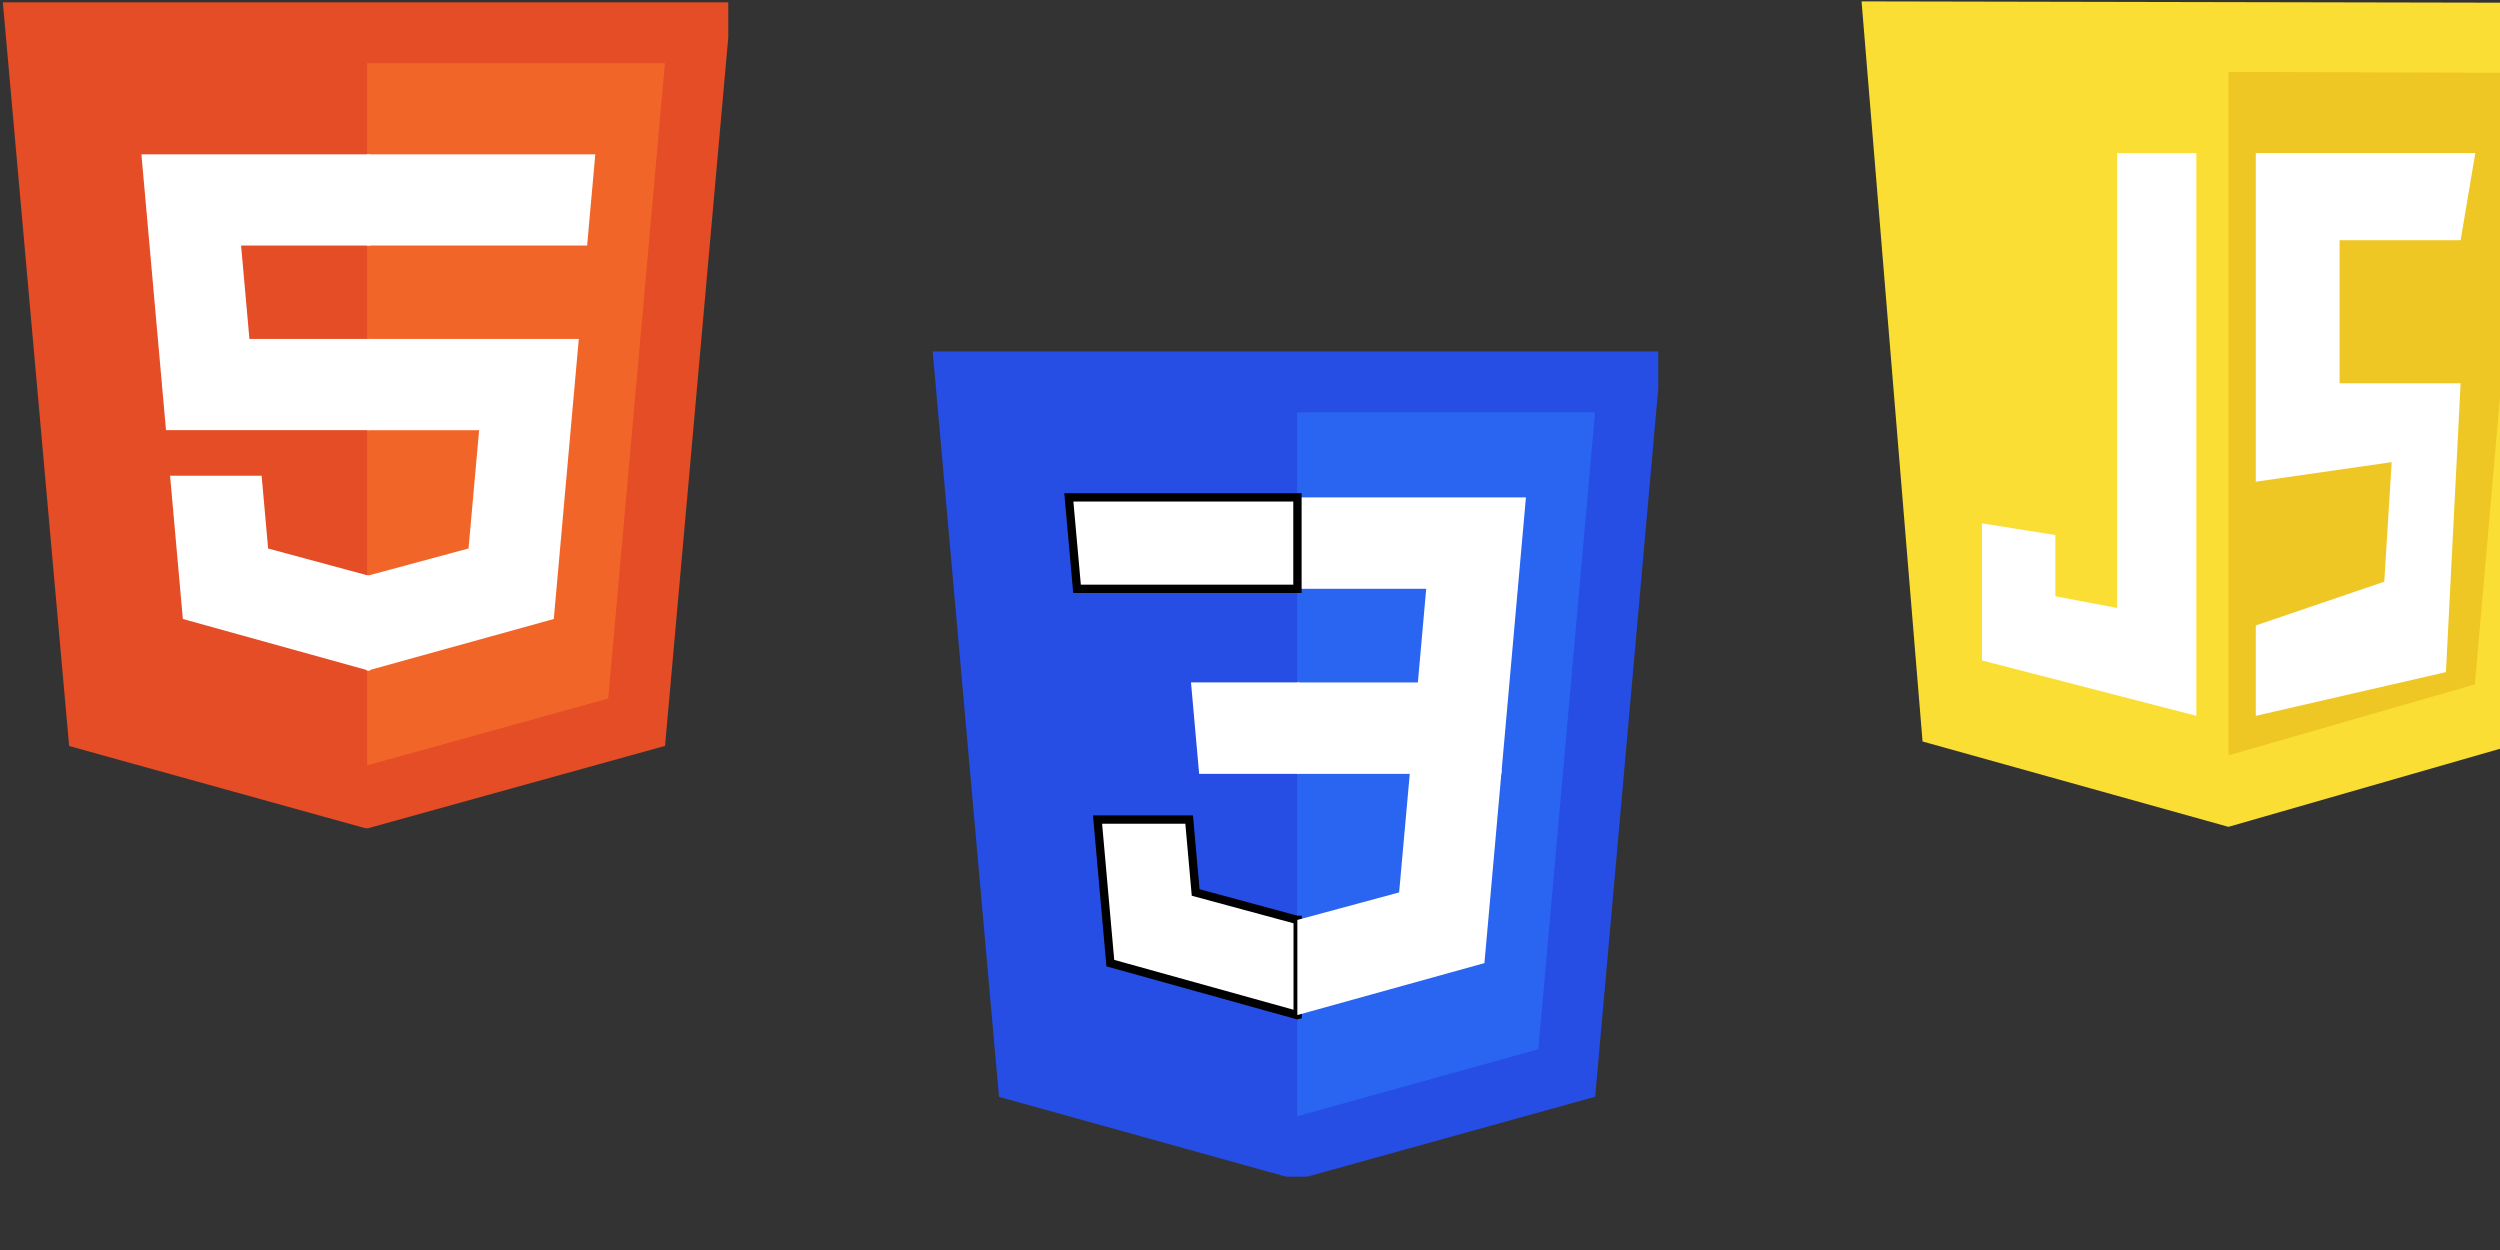 <svg xmlns="http://www.w3.org/2000/svg" width="300" height="150" fill="none">
 <rect width="100%" height="100%" fill="#333333" stroke="none"/>
 <defs>
  <clipPath id="clip0_20_345">
   <rect width="87.392" height="99.387" fill="white" id="svg_1"/>
  </clipPath>
  <clipPath id="clip1_20_345">
   <rect width="87.391" height="99.387" fill="white" y="41.81" x="111.601" id="svg_2"/>
  </clipPath>
  <clipPath id="clip2_20_345">
   <rect width="87.391" height="99.387" fill="white" y="0" x="223.388" id="svg_3"/>
  </clipPath>
 </defs>
 <g>
  <title>Layer 1</title>
  <g clip-path="url(#clip0_20_345)" id="svg_4">
   <path d="m87.769,0.278l-7.965,89.229l-35.803,9.926l-35.705,-9.912l-7.957,-89.242l87.43,0z" fill="#e44d26" id="svg_5"/>
   <path d="m44.054,91.846l28.931,-8.021l6.806,-76.25l-35.737,0l0,84.271z" fill="#f16529" id="svg_6"/>
   <path d="m28.929,29.466l15.484,0l0,-10.945l-27.445,0l0.262,2.936l2.69,30.162l24.493,0l0,-10.945l-14.483,0l-1,-11.208zm2.467,27.626l-10.987,0l1.533,17.186l22.421,6.224l0.05,-0.014l0,-11.388l-0.048,0.013l-12.19,-3.291l-0.779,-8.729z" fill="#ffff" id="svg_7"/>
   <path d="m44.017,51.62l13.478,0l-1.271,14.195l-12.207,3.295l0,11.387l22.438,-6.219l0.165,-1.849l2.572,-28.815l0.267,-2.939l-25.442,0l0,10.945zm0,-22.18l0,0.027l26.438,0l0.219,-2.46l0.499,-5.549l0.261,-2.936l-27.418,0l0,10.919l0,-0z" fill="#ffff" id="svg_8"/>
  </g>
  <g clip-path="url(#clip1_20_345)" id="svg_9">
   <path d="m119.879,131.62l-7.958,-89.451l87.467,0l-7.968,89.438l-35.819,9.949l-35.722,-9.935z" fill="#264de4" id="svg_10"/>
   <path d="m155.655,133.953l28.945,-8.04l6.809,-76.428l-35.754,0l0,84.469z" fill="#2965f1" id="svg_11"/>
   <path d="m155.655,81.892l14.49,0l0.999,-11.234l-15.489,0l0,-10.972l0.039,0l27.418,0l-0.262,2.943l-2.689,30.235l-24.506,0l0,-10.972z" fill="#ffffff" id="svg_12"/>
   <path stroke="null" d="m155.722,110.383l-0.05,0.014l-12.194,-3.301l-0.78,-8.749l-5.927,0l-5.066,0l1.534,17.226l22.43,6.24l0.053,-0.014l0,-11.416z" fill="#ffffff" id="svg_13"/>
   <path d="m169.213,92.398l-1.318,14.691l-12.212,3.301l0,11.415l22.448,-6.233l0.166,-1.852l1.903,-21.322l-10.987,0z" fill="#ffffff" id="svg_14"/>
   <path stroke="null" d="m155.694,59.687l0,6.815l0,4.128l0,0.028l-26.416,0l-0.035,0l-0.22,-2.467l-0.5,-5.562l-0.262,-2.943l27.433,0z" fill="#ffffff" id="svg_15"/>
   <path d="m155.939,81.892l0,6.815l0,4.128l0,0.028l-12.007,0l-0.035,0l-0.22,-2.467l-0.496,-5.562l-0.262,-2.943l13.02,0z" fill="#ffffff" id="svg_16"/>
  </g>
  <g clip-path="url(#clip2_20_345)" id="svg_17">
   <path d="m230.706,88.976l-7.318,-88.81l87.391,0.178l-7.737,88.632l-35.628,10.245l-36.708,-10.245z" fill="#fbde34" id="svg_18"/>
   <path d="m267.414,90.644l0,-82.02l35.988,0.119l-6.418,73.383l-29.57,8.518z" fill="#efc725" id="svg_19"/>
   <path d="m263.56,18.363l-9.514,0l0,54.59l-7.401,-1.4l0,-7.349l-8.809,-1.4l0,16.447l25.724,6.649l0,-67.538zm7.137,0l26.339,0l-1.762,10.463l-14.522,0l0,17.17l14.522,0l-1.762,34.656l-22.815,5.249l0,-10.848l15.415,-5.249l0.891,-14.347l-16.306,2.345l0,-39.438z" fill="#ffffff" id="svg_20"/>
  </g>
 </g>
</svg>